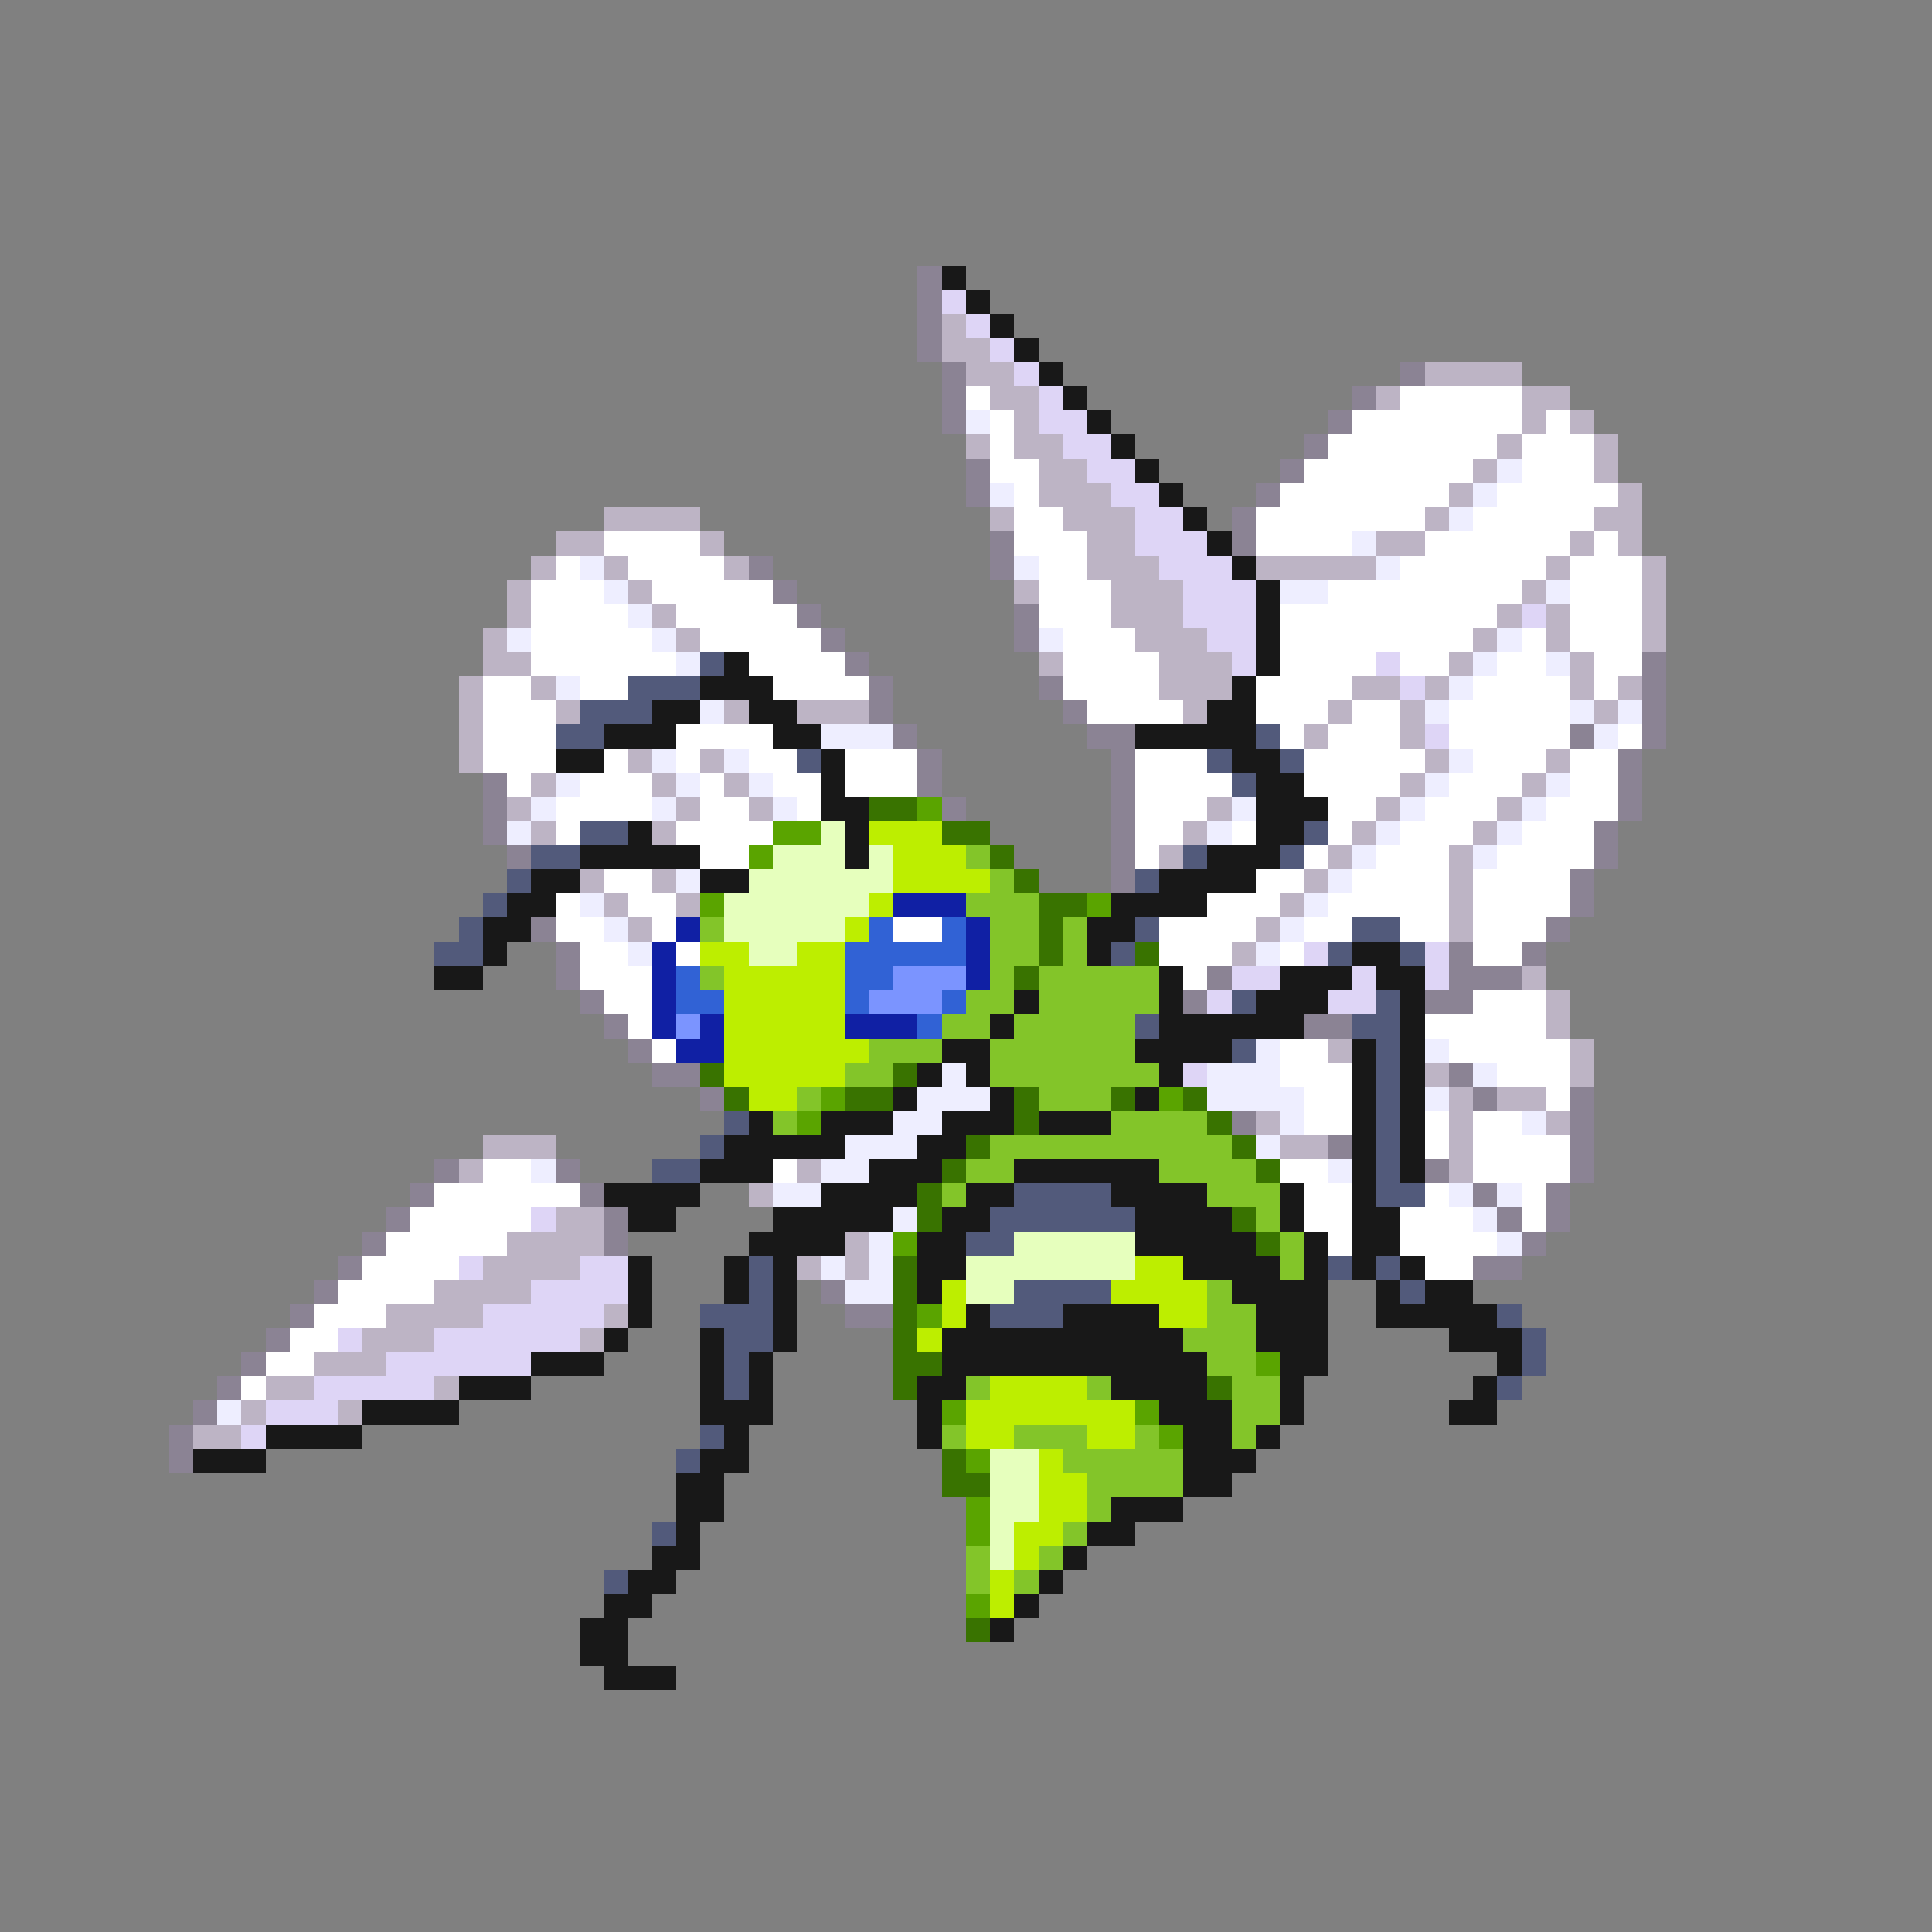 <svg xmlns="http://www.w3.org/2000/svg" viewBox="0 -0.5 80 80" shape-rendering="crispEdges">
<rect x="0" y="-0.5" width="80" height="80" fill="#808080" stroke="none"/>
<path stroke="#8b8394" d="M38 11h1M38 12h1M38 13h1M38 14h1M39 15h1M58 15h1M39 16h1M56 16h1M39 17h1M55 17h1M54 18h1M40 19h1M53 19h1M40 20h1M52 20h1M51 21h1M41 22h1M51 22h1M31 23h1M41 23h1M32 24h1M33 25h1M42 25h1M34 26h1M42 26h1M35 27h1M68 27h1M36 28h1M43 28h1M68 28h1M36 29h1M44 29h1M68 29h1M37 30h1M45 30h2M65 30h1M68 30h1M38 31h1M46 31h1M67 31h1M20 32h1M38 32h1M46 32h1M67 32h1M20 33h1M39 33h1M46 33h1M67 33h1M20 34h1M46 34h1M66 34h1M21 35h1M46 35h1M66 35h1M46 36h1M65 36h1M65 37h1M22 38h1M64 38h1M23 39h1M60 39h1M63 39h1M23 40h1M50 40h1M60 40h3M24 41h1M49 41h1M59 41h2M25 42h1M54 42h2M26 43h1M27 44h2M60 44h1M29 45h1M61 45h1M65 45h1M51 46h1M65 46h1M55 47h1M65 47h1M18 48h1M23 48h1M59 48h1M65 48h1M17 49h1M24 49h1M61 49h1M64 49h1M16 50h1M25 50h1M62 50h1M64 50h1M15 51h1M25 51h1M63 51h1M14 52h1M61 52h2M13 53h1M34 53h1M12 54h1M35 54h2M11 55h1M10 56h1M9 57h1M8 58h1M7 59h1M7 60h1" />
<path stroke="#181818" d="M39 11h1M40 12h1M41 13h1M42 14h1M43 15h1M44 16h1M45 17h1M46 18h1M47 19h1M48 20h1M49 21h1M50 22h1M51 23h1M52 24h1M52 25h1M52 26h1M30 27h1M52 27h1M29 28h3M51 28h1M27 29h2M31 29h2M50 29h2M25 30h3M32 30h2M47 30h5M23 31h2M34 31h1M51 31h2M34 32h1M52 32h2M34 33h2M52 33h3M26 34h1M35 34h1M52 34h2M24 35h5M35 35h1M50 35h3M22 36h2M29 36h2M48 36h4M21 37h2M46 37h4M20 38h2M45 38h2M20 39h1M45 39h1M56 39h2M18 40h2M48 40h1M53 40h3M57 40h2M42 41h1M48 41h1M52 41h3M58 41h1M41 42h1M48 42h6M58 42h1M39 43h2M47 43h4M56 43h1M58 43h1M38 44h1M40 44h1M48 44h1M56 44h1M58 44h1M37 45h1M41 45h1M47 45h1M56 45h1M58 45h1M31 46h1M34 46h3M39 46h3M43 46h3M56 46h1M58 46h1M30 47h5M38 47h2M56 47h1M58 47h1M29 48h3M36 48h3M42 48h6M56 48h1M58 48h1M25 49h4M34 49h4M40 49h2M46 49h4M53 49h1M56 49h1M26 50h2M32 50h5M39 50h2M47 50h4M53 50h1M56 50h2M31 51h4M38 51h2M47 51h5M54 51h1M56 51h2M26 52h1M30 52h1M32 52h1M38 52h2M49 52h4M54 52h1M56 52h1M58 52h1M26 53h1M30 53h1M32 53h1M38 53h1M51 53h4M57 53h1M59 53h2M26 54h1M32 54h1M40 54h1M44 54h4M52 54h3M57 54h5M25 55h1M29 55h1M32 55h1M39 55h10M52 55h3M60 55h3M22 56h3M29 56h1M31 56h1M39 56h11M53 56h2M62 56h1M19 57h3M29 57h1M31 57h1M38 57h2M46 57h4M53 57h1M61 57h1M15 58h4M29 58h3M38 58h1M48 58h3M53 58h1M60 58h2M11 59h4M30 59h1M38 59h1M49 59h2M52 59h1M8 60h3M29 60h2M49 60h3M28 61h2M49 61h2M28 62h2M46 62h3M28 63h1M45 63h2M27 64h2M44 64h1M26 65h2M43 65h1M25 66h2M42 66h1M24 67h2M41 67h1M24 68h2M25 69h3" />
<path stroke="#ded5f6" d="M39 12h1M40 13h1M41 14h1M42 15h1M43 16h1M43 17h2M44 18h2M45 19h2M46 20h2M47 21h2M47 22h3M48 23h3M49 24h3M49 25h3M63 25h1M50 26h2M51 27h1M57 27h1M58 28h1M59 30h1M54 39h1M59 39h1M51 40h2M56 40h1M59 40h1M50 41h1M55 41h2M49 44h1M22 50h1M19 52h1M24 52h2M22 53h4M20 54h5M14 55h1M18 55h6M16 56h6M13 57h5M11 58h3M10 59h1" />
<path stroke="#bdb4c5" d="M39 13h1M39 14h2M40 15h2M59 15h4M41 16h2M57 16h1M63 16h2M42 17h1M63 17h1M65 17h1M40 18h1M42 18h2M62 18h1M66 18h1M43 19h2M61 19h1M66 19h1M43 20h3M60 20h1M67 20h1M25 21h4M41 21h1M44 21h3M59 21h1M66 21h2M23 22h2M29 22h1M45 22h2M57 22h2M65 22h1M67 22h1M22 23h1M25 23h1M30 23h1M45 23h3M52 23h5M64 23h1M68 23h1M21 24h1M26 24h1M42 24h1M46 24h3M63 24h1M68 24h1M21 25h1M27 25h1M46 25h3M62 25h1M64 25h1M68 25h1M20 26h1M28 26h1M47 26h3M61 26h1M64 26h1M68 26h1M20 27h2M43 27h1M48 27h3M60 27h1M65 27h1M19 28h1M22 28h1M48 28h3M56 28h2M59 28h1M65 28h1M67 28h1M19 29h1M23 29h1M30 29h1M33 29h3M49 29h1M55 29h1M58 29h1M66 29h1M19 30h1M54 30h1M58 30h1M19 31h1M26 31h1M29 31h1M59 31h1M64 31h1M22 32h1M27 32h1M30 32h1M58 32h1M63 32h1M21 33h1M28 33h1M31 33h1M50 33h1M57 33h1M62 33h1M22 34h1M27 34h1M49 34h1M56 34h1M61 34h1M48 35h1M55 35h1M60 35h1M24 36h1M27 36h1M54 36h1M60 36h1M25 37h1M28 37h1M53 37h1M60 37h1M26 38h1M52 38h1M60 38h1M51 39h1M63 40h1M64 41h1M64 42h1M55 43h1M65 43h1M59 44h1M65 44h1M60 45h1M62 45h2M52 46h1M60 46h1M64 46h1M20 47h3M53 47h2M60 47h1M19 48h1M33 48h1M60 48h1M31 49h1M23 50h2M21 51h4M35 51h1M20 52h4M33 52h1M35 52h1M18 53h4M16 54h4M25 54h1M15 55h3M24 55h1M13 56h3M11 57h2M18 57h1M10 58h1M14 58h1M8 59h2" />
<path stroke="#ffffff" d="M40 16h1M58 16h5M41 17h1M56 17h7M64 17h1M41 18h1M55 18h7M63 18h3M41 19h2M54 19h7M63 19h3M42 20h1M53 20h7M62 20h5M42 21h2M52 21h7M61 21h5M25 22h4M42 22h3M52 22h4M59 22h6M66 22h1M23 23h1M26 23h4M43 23h2M58 23h6M65 23h3M22 24h3M27 24h5M43 24h3M55 24h8M65 24h3M22 25h4M28 25h5M43 25h3M53 25h9M65 25h3M22 26h5M29 26h5M44 26h3M53 26h8M63 26h1M65 26h3M22 27h6M31 27h4M44 27h4M53 27h4M58 27h2M62 27h2M66 27h2M20 28h2M24 28h2M32 28h4M44 28h4M52 28h4M61 28h4M66 28h1M20 29h3M45 29h4M52 29h3M56 29h2M60 29h5M20 30h3M28 30h4M53 30h1M55 30h3M60 30h5M67 30h1M20 31h3M25 31h1M28 31h1M31 31h2M35 31h3M47 31h3M54 31h5M61 31h3M65 31h2M21 32h1M24 32h3M29 32h1M32 32h2M35 32h3M47 32h4M54 32h4M60 32h3M65 32h2M23 33h4M29 33h2M33 33h1M47 33h3M55 33h2M59 33h3M64 33h3M23 34h1M28 34h4M47 34h2M51 34h1M55 34h1M58 34h3M63 34h3M29 35h2M47 35h1M54 35h1M57 35h3M62 35h4M25 36h2M52 36h2M56 36h4M61 36h4M23 37h1M26 37h2M50 37h3M55 37h5M61 37h4M23 38h2M27 38h1M37 38h2M48 38h4M54 38h2M58 38h2M61 38h3M24 39h2M28 39h1M48 39h3M53 39h1M61 39h2M24 40h3M49 40h1M25 41h2M61 41h3M26 42h1M59 42h5M27 43h1M53 43h2M60 43h5M53 44h3M62 44h3M54 45h2M64 45h1M54 46h2M59 46h1M61 46h2M59 47h1M61 47h4M20 48h2M32 48h1M53 48h2M61 48h4M18 49h6M54 49h2M59 49h1M63 49h1M17 50h5M54 50h2M58 50h3M63 50h1M16 51h5M55 51h1M58 51h4M15 52h4M59 52h2M14 53h4M13 54h3M12 55h2M11 56h2M10 57h1" />
<path stroke="#eeeeff" d="M40 17h1M62 19h1M41 20h1M61 20h1M60 21h1M56 22h1M24 23h1M42 23h1M57 23h1M25 24h1M53 24h2M64 24h1M26 25h1M21 26h1M27 26h1M43 26h1M62 26h1M28 27h1M61 27h1M64 27h1M23 28h1M60 28h1M29 29h1M59 29h1M65 29h1M67 29h1M34 30h3M66 30h1M27 31h1M30 31h1M60 31h1M23 32h1M28 32h1M31 32h1M59 32h1M64 32h1M22 33h1M27 33h1M32 33h1M51 33h1M58 33h1M63 33h1M21 34h1M50 34h1M57 34h1M62 34h1M56 35h1M61 35h1M28 36h1M55 36h1M24 37h1M54 37h1M25 38h1M53 38h1M26 39h1M52 39h1M52 43h1M59 43h1M39 44h1M50 44h3M61 44h1M38 45h3M50 45h4M59 45h1M37 46h2M53 46h1M63 46h1M35 47h3M52 47h1M22 48h1M34 48h2M55 48h1M32 49h2M60 49h1M62 49h1M37 50h1M61 50h1M36 51h1M62 51h1M34 52h1M36 52h1M35 53h2M9 58h1" />
<path stroke="#525a7b" d="M29 27h1M26 28h3M24 29h3M23 30h2M52 30h1M33 31h1M50 31h1M53 31h1M51 32h1M24 34h2M54 34h1M22 35h2M49 35h1M53 35h1M21 36h1M47 36h1M20 37h1M19 38h1M47 38h1M56 38h2M18 39h2M46 39h1M55 39h1M58 39h1M51 41h1M57 41h1M47 42h1M56 42h2M51 43h1M57 43h1M57 44h1M57 45h1M30 46h1M57 46h1M29 47h1M57 47h1M27 48h2M57 48h1M42 49h4M57 49h2M41 50h6M40 51h2M31 52h1M55 52h1M57 52h1M31 53h1M42 53h4M58 53h1M29 54h3M41 54h3M62 54h1M30 55h2M63 55h1M30 56h1M63 56h1M30 57h1M62 57h1M29 59h1M28 60h1M27 63h1M25 65h1" />
<path stroke="#397300" d="M36 33h2M39 34h2M41 35h1M42 36h1M43 37h2M43 38h1M43 39h1M47 39h1M42 40h1M29 44h1M37 44h1M30 45h1M35 45h2M42 45h1M46 45h1M49 45h1M42 46h1M50 46h1M40 47h1M51 47h1M39 48h1M52 48h1M38 49h1M38 50h1M51 50h1M52 51h1M37 52h1M37 53h1M37 54h1M37 55h1M37 56h2M37 57h1M50 57h1M39 60h1M39 61h2M40 67h1" />
<path stroke="#5aa400" d="M38 33h1M32 34h2M31 35h1M29 37h1M45 37h1M34 45h1M48 45h1M33 46h1M37 51h1M38 54h1M52 56h1M39 58h1M47 58h1M48 59h1M40 60h1M40 62h1M40 63h1M40 66h1" />
<path stroke="#e6ffbd" d="M34 34h1M32 35h3M36 35h1M31 36h6M30 37h6M30 38h5M31 39h2M42 51h5M40 52h7M40 53h2M41 60h2M41 61h2M41 62h2M41 63h1M41 64h1" />
<path stroke="#bdee00" d="M36 34h3M37 35h3M37 36h4M36 37h1M35 38h1M29 39h2M33 39h2M30 40h5M30 41h5M30 42h5M30 43h6M30 44h5M31 45h2M47 52h2M39 53h1M46 53h4M39 54h1M48 54h2M38 55h1M41 57h4M40 58h7M40 59h2M45 59h2M43 60h1M43 61h2M43 62h2M42 63h2M42 64h1M41 65h1M41 66h1" />
<path stroke="#83c529" d="M40 35h1M41 36h1M40 37h3M29 38h1M41 38h2M44 38h1M41 39h2M44 39h1M29 40h1M41 40h1M43 40h5M40 41h2M43 41h5M39 42h2M42 42h5M36 43h3M41 43h6M35 44h2M41 44h7M33 45h1M43 45h3M32 46h1M46 46h4M41 47h10M40 48h2M48 48h4M39 49h1M50 49h3M52 50h1M53 51h1M53 52h1M50 53h1M50 54h2M49 55h3M50 56h2M40 57h1M45 57h1M51 57h2M51 58h2M39 59h1M42 59h3M47 59h1M51 59h1M44 60h5M45 61h4M45 62h1M44 63h1M40 64h1M43 64h1M40 65h1M42 65h1" />
<path stroke="#1020a4" d="M37 37h3M28 38h1M40 38h1M27 39h1M40 39h1M27 40h1M40 40h1M27 41h1M27 42h1M29 42h1M35 42h3M28 43h2" />
<path stroke="#3162d5" d="M36 38h1M39 38h1M35 39h5M28 40h1M35 40h2M28 41h2M35 41h1M39 41h1M38 42h1" />
<path stroke="#7b94ff" d="M37 40h3M36 41h3M28 42h1" />
</svg>